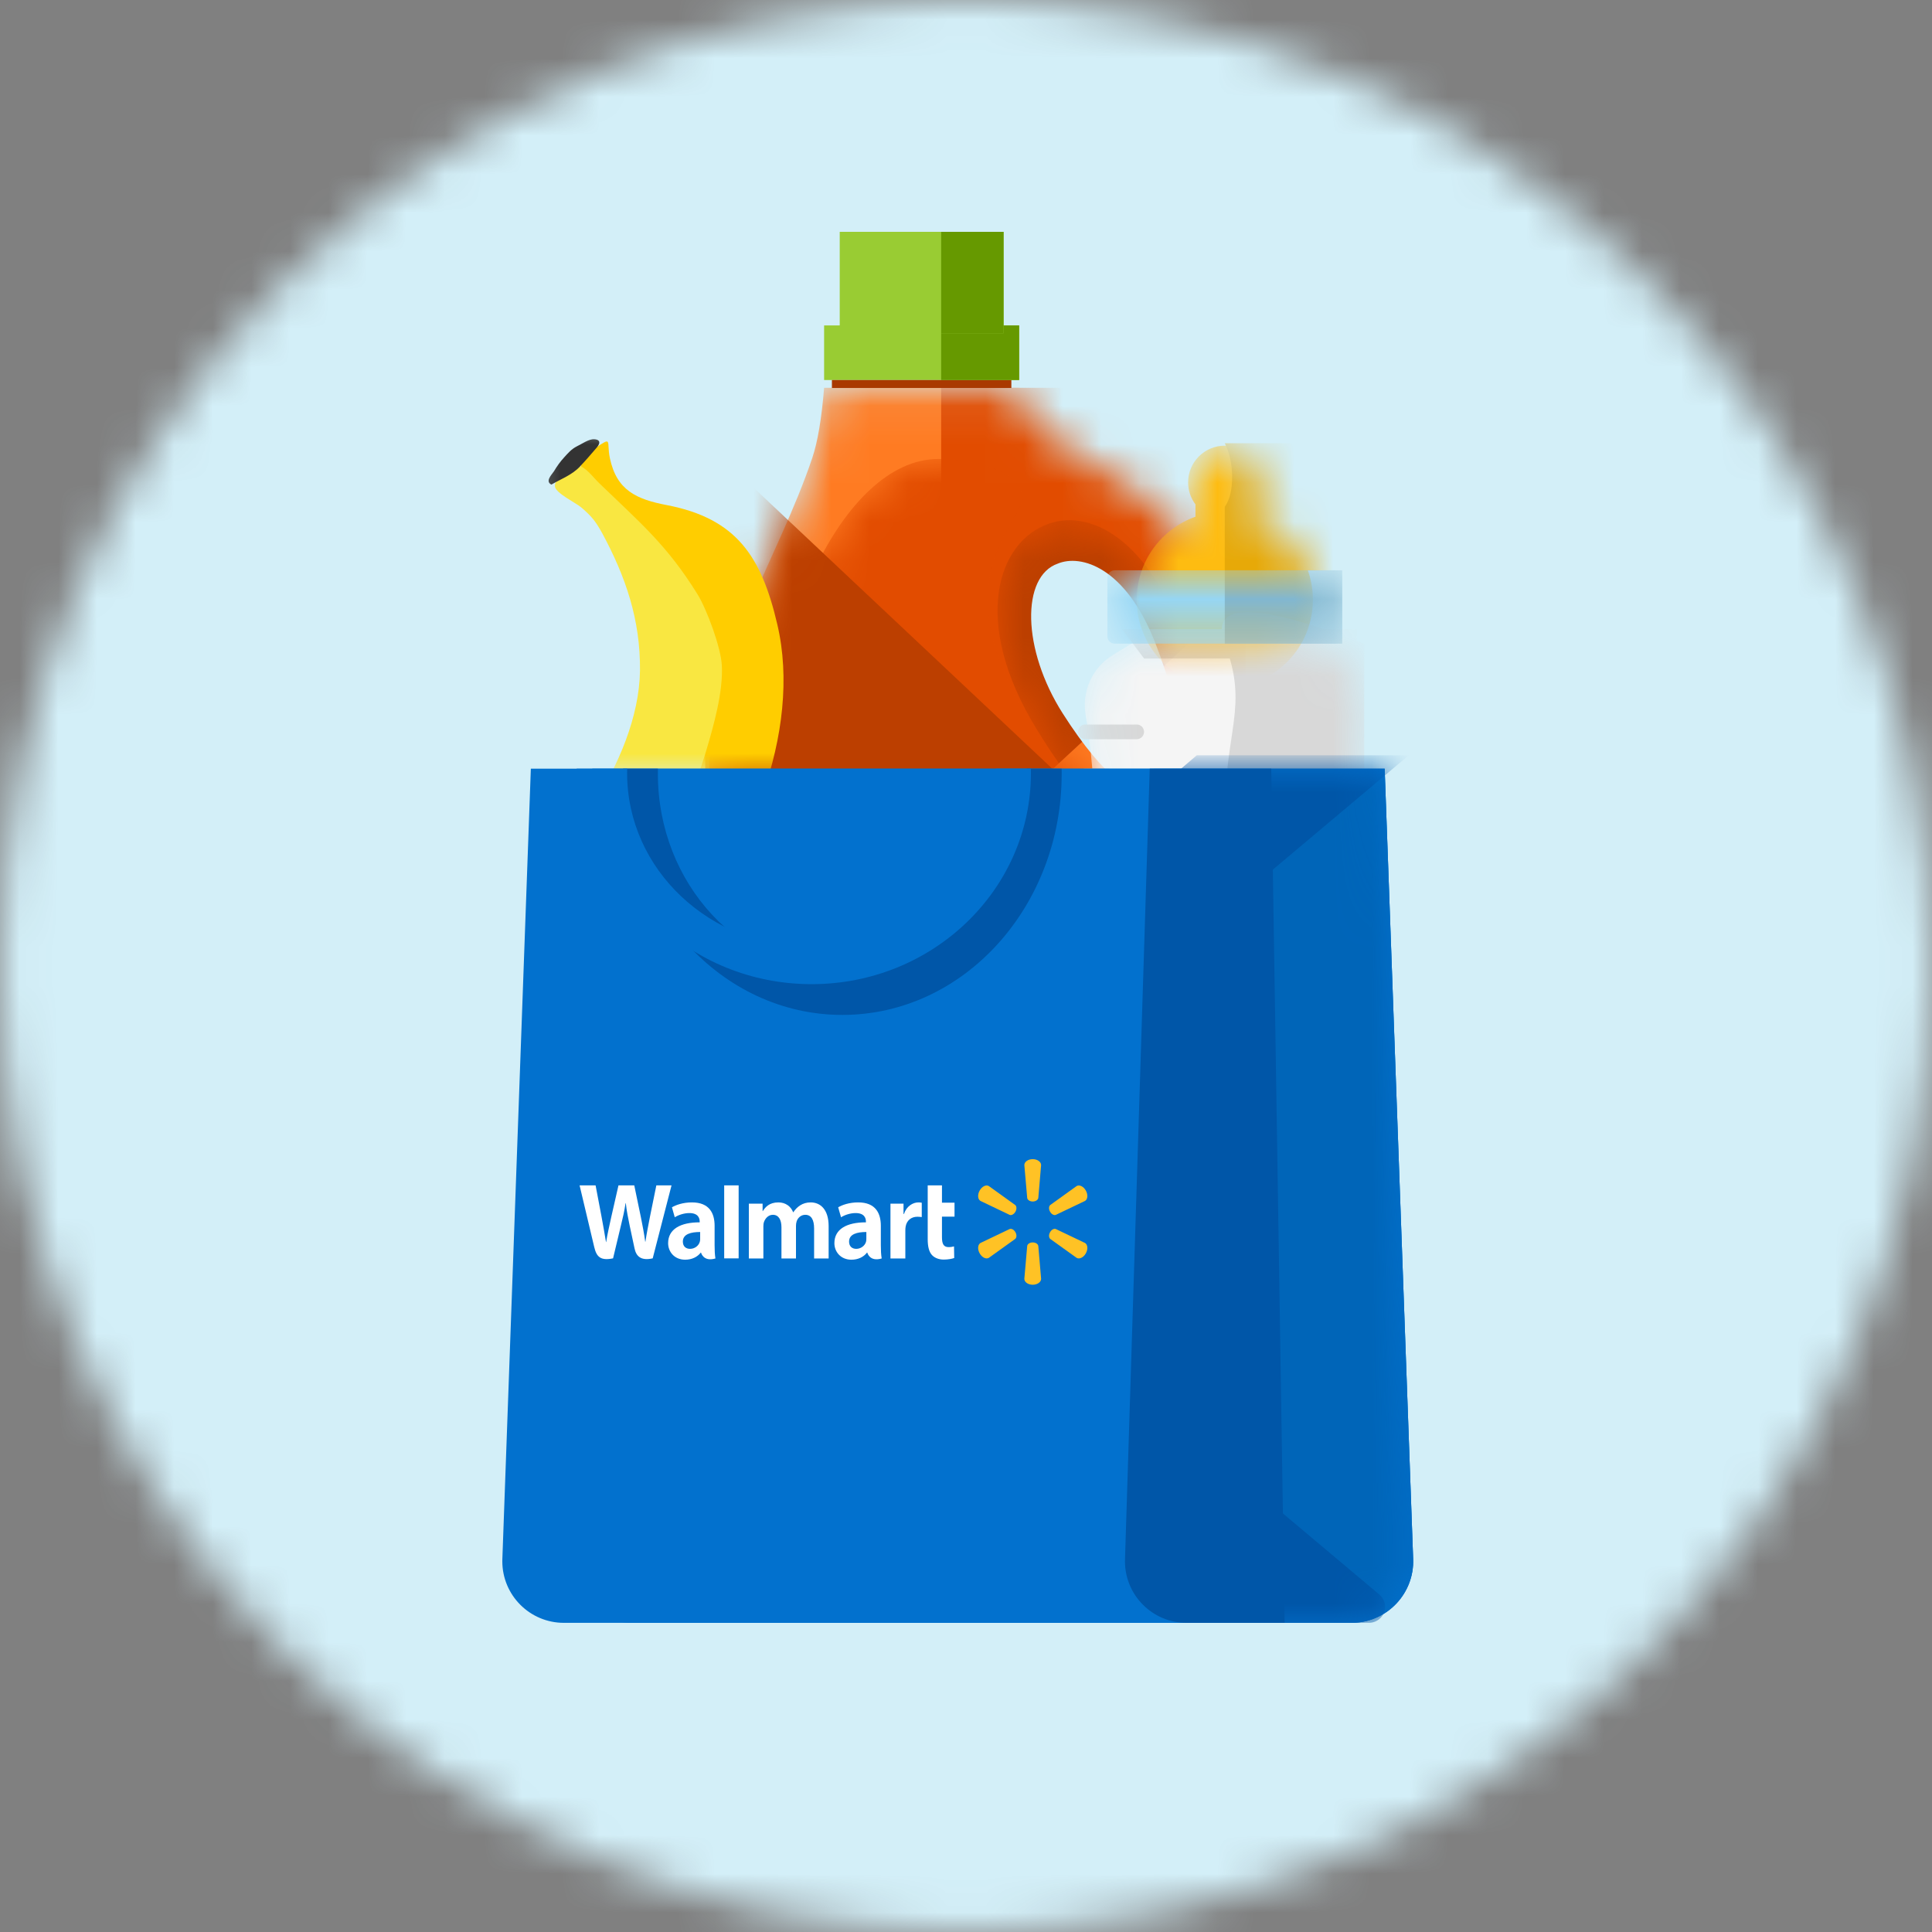 <svg width="50" height="50" viewBox="0 0 50 50" fill="none" xmlns="http://www.w3.org/2000/svg">
<rect x="0" y="0" width="50" height="50" fill="#808080" stroke="none"/>
<mask id="mask0_1628_22276" style="mask-type:alpha" maskUnits="userSpaceOnUse" x="0" y="0" width="50" height="50">
<circle cx="25" cy="25" r="25" fill="white"/>
</mask>
<g mask="url(#mask0_1628_22276)">
<rect width="50" height="50" fill="#D3EFF8"/>
<mask id="mask1_1628_22276" style="mask-type:alpha" maskUnits="userSpaceOnUse" x="18" y="10" width="15" height="21">
<path d="M21.328 10.034H26.376C26.386 10.714 26.937 11.32 28.029 11.851C32.232 13.896 32.232 17.46 32.232 20.938C32.232 24.617 31.792 27.459 30.912 29.462C30.654 30.049 30.073 30.428 29.433 30.428H21.541C20.837 30.428 20.215 29.972 20.002 29.302C18.905 25.847 18.356 22.655 18.356 19.726C18.356 17.113 20.149 14.445 21.021 11.851C21.162 11.432 21.264 10.826 21.328 10.034Z" fill="white"/>
</mask>
<g mask="url(#mask1_1628_22276)">
<path d="M21.328 10.036H26.376C26.386 10.716 26.937 11.322 28.029 11.853C32.232 13.898 32.232 17.462 32.232 20.939C32.232 24.619 31.792 27.461 30.912 29.464C30.654 30.051 30.073 30.43 29.433 30.43H21.541C20.837 30.43 20.215 29.974 20.002 29.303C18.905 25.849 18.356 22.657 18.356 19.728C18.356 17.115 20.149 14.447 21.021 11.853C21.162 11.434 21.264 10.828 21.328 10.036Z" fill="#FF7B22"/>
<path d="M32.232 10.036H24.357V30.43H32.232V10.036Z" fill="#E24C00"/>
<mask id="mask2_1628_22276" style="mask-type:alpha" maskUnits="userSpaceOnUse" x="19" y="11" width="13" height="17">
<path d="M24.281 11.88C25.77 11.88 26.773 12.54 26.375 13.159C25.441 14.697 24.945 16.003 26.945 19.204C28.279 21.338 29.654 22.523 31.07 22.76L30.597 26.401C30.492 27.206 29.807 27.808 28.995 27.808H22.518C21.912 27.808 21.373 27.421 21.179 26.846C20.531 24.928 20.129 22.837 19.972 20.574C19.696 16.603 21.773 11.88 24.281 11.88Z" fill="white"/>
</mask>
<g mask="url(#mask2_1628_22276)">
<path d="M24.281 11.878C25.77 11.878 26.774 12.539 26.376 13.157C25.441 14.695 24.945 16.002 26.945 19.202C28.279 21.336 29.654 22.521 31.071 22.758L30.597 26.399C30.492 27.204 29.807 27.806 28.995 27.806H22.518C21.912 27.806 21.373 27.419 21.179 26.845C20.532 24.927 20.129 22.836 19.972 20.573C19.696 16.602 21.773 11.878 24.281 11.878Z" fill="#E24C00"/>
</g>
</g>
<path d="M26.376 8.422H21.328V9.835H26.376V8.422Z" fill="#99CC33"/>
<path d="M26.174 9.835H21.53V10.041H26.174V9.835Z" fill="#A93900"/>
<path d="M26.376 8.422H24.357V9.835H26.376V8.422Z" fill="#669900"/>
<path d="M25.973 6H21.732V8.625H25.973V6Z" fill="#99CC33"/>
<path d="M25.973 6H24.357V8.625H25.973V6Z" fill="#669900"/>
<mask id="mask3_1628_22276" style="mask-type:alpha" maskUnits="userSpaceOnUse" x="25" y="13" width="7" height="9">
<path d="M27.153 13.547C25.806 14.009 25.127 16.091 26.823 18.86C28.519 21.629 29.642 22.039 30.565 21.47C31.623 20.991 31.471 18.721 30.565 16.34C29.659 13.959 28.235 13.182 27.153 13.547Z" fill="white"/>
</mask>
<g mask="url(#mask3_1628_22276)">
<path d="M27.152 13.549C25.806 14.01 25.126 16.092 26.822 18.861C28.519 21.631 29.642 22.04 30.565 21.471C31.623 20.992 31.471 18.722 30.565 16.341C29.658 13.96 28.235 13.183 27.152 13.549Z" fill="#BC3F00"/>
<path fill-rule="evenodd" clip-rule="evenodd" d="M26.884 20.235L32.645 14.908L34.251 23.768H26.376L26.884 20.235Z" fill="#FF7B22"/>
</g>
<path fill-rule="evenodd" clip-rule="evenodd" d="M27.376 14.586C26.43 14.914 26.44 16.799 27.508 18.471C28.576 20.142 29.476 20.837 30.102 20.442C30.728 20.021 30.663 18.585 29.895 16.629C29.127 14.673 27.975 14.338 27.376 14.586Z" fill="#D2EFF9"/>
<mask id="mask4_1628_22276" style="mask-type:alpha" maskUnits="userSpaceOnUse" x="18" y="10" width="15" height="21">
<path d="M21.328 10.034H26.376C26.386 10.714 26.937 11.32 28.029 11.851C32.232 13.896 32.232 17.46 32.232 20.938C32.232 24.617 31.792 27.459 30.912 29.462C30.654 30.049 30.073 30.428 29.433 30.428H21.541C20.837 30.428 20.215 29.972 20.002 29.302C18.905 25.847 18.356 22.655 18.356 19.726C18.356 17.113 20.149 14.445 21.021 11.851C21.162 11.432 21.264 10.826 21.328 10.034Z" fill="white"/>
</mask>
<g mask="url(#mask4_1628_22276)">
<path fill-rule="evenodd" clip-rule="evenodd" d="M18.268 11.459L32.232 24.597L18.241 24.786L18.268 11.459Z" fill="#BC3F00"/>
</g>
<mask id="mask5_1628_22276" style="mask-type:alpha" maskUnits="userSpaceOnUse" x="29" y="11" width="5" height="7">
<path d="M31.698 11.535C32.222 11.535 32.647 11.96 32.647 12.485C32.647 12.698 32.577 12.895 32.458 13.054L32.458 13.374C33.343 13.687 33.977 14.531 33.977 15.523C33.977 16.782 32.956 17.802 31.698 17.802C30.439 17.802 29.419 16.782 29.419 15.523C29.419 14.531 30.053 13.687 30.938 13.374L30.938 13.054C30.819 12.896 30.748 12.698 30.748 12.485C30.748 11.96 31.173 11.535 31.698 11.535Z" fill="white"/>
</mask>
<g mask="url(#mask5_1628_22276)">
<path d="M31.698 11.534C32.222 11.534 32.647 11.959 32.647 12.484C32.647 12.697 32.577 12.895 32.458 13.053L32.458 13.373C33.343 13.686 33.977 14.53 33.977 15.522C33.977 16.781 32.956 17.801 31.698 17.801C30.439 17.801 29.419 16.781 29.419 15.522C29.419 14.53 30.053 13.686 30.938 13.373L30.938 13.053C30.819 12.895 30.748 12.697 30.748 12.484C30.748 11.959 31.173 11.534 31.698 11.534Z" fill="#FEBC11"/>
<path fill-rule="evenodd" clip-rule="evenodd" d="M31.697 11.47H34.736V14.762H31.697V13.116C31.824 12.939 31.887 12.683 31.887 12.349C31.887 12.014 31.824 11.721 31.697 11.47Z" fill="#E7A908"/>
</g>
<mask id="mask6_1628_22276" style="mask-type:alpha" maskUnits="userSpaceOnUse" x="28" y="16" width="8" height="11">
<path d="M28.802 16.949L29.587 16.47H33.807L34.553 16.924C35.083 17.248 35.363 17.862 35.259 18.475C35.135 19.205 35.074 20.117 35.074 21.209C35.074 22.295 35.135 23.381 35.257 24.467C35.35 25.3 34.75 26.052 33.916 26.146C33.86 26.152 33.803 26.156 33.747 26.156H29.618C28.779 26.156 28.099 25.475 28.099 24.636C28.099 24.581 28.102 24.526 28.108 24.471C28.25 23.175 28.321 22.088 28.321 21.209C28.321 20.305 28.245 19.4 28.095 18.495C27.993 17.884 28.273 17.272 28.802 16.949Z" fill="white"/>
</mask>
<g mask="url(#mask6_1628_22276)">
<path d="M28.802 16.95L29.587 16.471H33.808L34.553 16.926C35.083 17.249 35.363 17.863 35.259 18.476C35.136 19.206 35.074 20.118 35.074 21.211C35.074 22.297 35.135 23.382 35.257 24.468C35.351 25.302 34.751 26.054 33.917 26.148C33.86 26.154 33.804 26.157 33.747 26.157H29.618C28.779 26.157 28.099 25.477 28.099 24.638C28.099 24.582 28.102 24.527 28.108 24.472C28.25 23.177 28.321 22.09 28.321 21.211C28.321 20.306 28.246 19.401 28.095 18.497C27.993 17.885 28.273 17.273 28.802 16.95Z" fill="#F5F5F5"/>
<path fill-rule="evenodd" clip-rule="evenodd" d="M29.038 16.283H35.116V17.042H29.608L29.038 16.283Z" fill="#D8D8D8"/>
<path fill-rule="evenodd" clip-rule="evenodd" d="M31.698 16.66C31.282 15.57 32.485 15.57 35.306 16.66V26.156C32.337 27.083 31.134 27.083 31.698 26.156C32.543 24.766 31.698 23.329 31.698 21.106C31.698 18.883 32.322 18.296 31.698 16.66Z" fill="#D8D8D8"/>
<path d="M29.418 18.75H28.089C27.984 18.75 27.899 18.835 27.899 18.94C27.899 19.045 27.984 19.13 28.089 19.13H29.418C29.523 19.13 29.608 19.045 29.608 18.94C29.608 18.835 29.523 18.75 29.418 18.75Z" fill="#D8D8D8"/>
<path d="M28.658 19.89H28.089C27.984 19.89 27.899 19.975 27.899 20.08C27.899 20.185 27.984 20.27 28.089 20.27H28.658C28.763 20.27 28.848 20.185 28.848 20.08C28.848 19.975 28.763 19.89 28.658 19.89Z" fill="#D8D8D8"/>
<path d="M29.418 21.03H28.089C27.984 21.03 27.899 21.115 27.899 21.22C27.899 21.325 27.984 21.41 28.089 21.41H29.418C29.523 21.41 29.608 21.325 29.608 21.22C29.608 21.115 29.523 21.03 29.418 21.03Z" fill="#D8D8D8"/>
<path d="M28.658 22.17H28.089C27.984 22.17 27.899 22.255 27.899 22.36C27.899 22.465 27.984 22.55 28.089 22.55H28.658C28.763 22.55 28.848 22.465 28.848 22.36C28.848 22.255 28.763 22.17 28.658 22.17Z" fill="#D8D8D8"/>
<path d="M29.418 23.31H28.089C27.984 23.31 27.899 23.395 27.899 23.5C27.899 23.605 27.984 23.69 28.089 23.69H29.418C29.523 23.69 29.608 23.605 29.608 23.5C29.608 23.395 29.523 23.31 29.418 23.31Z" fill="#D8D8D8"/>
</g>
<mask id="mask7_1628_22276" style="mask-type:alpha" maskUnits="userSpaceOnUse" x="28" y="14" width="7" height="3">
<path d="M34.546 14.757H28.848C28.744 14.757 28.659 14.842 28.659 14.947V16.466C28.659 16.571 28.744 16.656 28.848 16.656H34.546C34.651 16.656 34.736 16.571 34.736 16.466V14.947C34.736 14.842 34.651 14.757 34.546 14.757Z" fill="white"/>
</mask>
<g mask="url(#mask7_1628_22276)">
<path d="M34.546 14.759H28.849C28.744 14.759 28.659 14.844 28.659 14.949V16.468C28.659 16.573 28.744 16.658 28.849 16.658H34.546C34.651 16.658 34.736 16.573 34.736 16.468V14.949C34.736 14.844 34.651 14.759 34.546 14.759Z" fill="#96D6F4"/>
<path d="M34.736 14.759H31.697V16.658H34.736V14.759Z" fill="#81B7D1"/>
</g>
<mask id="mask8_1628_22276" style="mask-type:alpha" maskUnits="userSpaceOnUse" x="13" y="10" width="9" height="11">
<path d="M21.371 10.948H13.457V20.049H21.371V10.948Z" fill="white"/>
</mask>
<g mask="url(#mask8_1628_22276)">
<path fill-rule="evenodd" clip-rule="evenodd" d="M9.655 25.837C10.143 27.213 12.047 27.062 13.286 26.79C14.862 26.451 16.171 25.565 17.34 24.409C19.36 22.409 20.77 18.924 20.116 16.157C19.705 14.395 19.055 13.42 17.262 13.073C16.467 12.921 15.96 12.689 15.784 11.859C15.69 11.411 15.871 11.278 15.385 11.611C14.894 11.954 14.971 12.11 15.305 12.525C16.264 13.726 17.495 14.639 18.004 16.19C18.43 17.489 18.164 19.11 17.588 20.375C16.152 23.565 12.994 25.794 9.655 25.837Z" fill="#FFCD00"/>
<path fill-rule="evenodd" clip-rule="evenodd" d="M9.581 25.605C10.286 24.5 11.41 23.971 12.514 23.372C13.664 22.75 14.639 21.945 15.354 20.822C16.002 19.806 16.545 18.56 16.563 17.357C16.576 16.033 16.188 14.92 15.589 13.806C15.41 13.481 15.306 13.358 15.042 13.131C14.911 13.018 14.373 12.759 14.361 12.588C14.336 12.376 14.785 12.048 14.97 12.059C15.146 12.065 15.374 12.38 15.51 12.507C16.578 13.538 17.259 14.104 18.047 15.372C18.292 15.765 18.66 16.763 18.681 17.221C18.717 17.91 18.471 18.775 18.273 19.44C18.125 19.943 17.897 20.535 17.665 21.006C17.374 21.59 17.036 22.244 16.635 22.761C15.781 23.85 14.32 24.751 13.179 25.508C12.135 26.207 10.264 26.796 9.581 25.605Z" fill="#F9E741"/>
<path fill-rule="evenodd" clip-rule="evenodd" d="M14.27 12.541C14.509 12.402 14.802 12.291 14.999 12.084C15.144 11.933 15.285 11.768 15.426 11.604C15.524 11.5 15.565 11.379 15.38 11.368C15.24 11.357 15.059 11.49 14.926 11.553C14.788 11.624 14.704 11.723 14.601 11.836C14.497 11.949 14.417 12.062 14.336 12.197C14.255 12.31 14.11 12.461 14.27 12.541Z" fill="#333333"/>
</g>
<path fill-rule="evenodd" clip-rule="evenodd" d="M14.925 19.894H35.835L36.572 40.348C36.604 41.227 35.917 41.966 35.038 41.998C35.019 41.998 34.999 41.999 34.98 41.999H16.334C15.454 41.999 14.741 41.285 14.741 40.406C14.741 40.401 14.741 40.396 14.741 40.391L14.925 19.894Z" fill="#0271CE"/>
<path fill-rule="evenodd" clip-rule="evenodd" d="M13.738 19.894H35.835L36.572 40.348C36.604 41.227 35.916 41.966 35.037 41.998C35.018 41.998 34.999 41.999 34.98 41.999H14.593C13.713 41.999 13 41.285 13 40.406C13 40.386 13 40.367 13.001 40.348L13.738 19.894Z" fill="#0271CE"/>
<path fill-rule="evenodd" clip-rule="evenodd" d="M22.796 31.723C22.796 31.401 22.662 31.118 22.21 31.118C21.977 31.118 21.793 31.185 21.692 31.245L21.766 31.503C21.858 31.444 22.005 31.394 22.143 31.394C22.373 31.394 22.41 31.528 22.41 31.614V31.634C21.91 31.633 21.594 31.811 21.594 32.173C21.594 32.394 21.755 32.601 22.035 32.601C22.207 32.601 22.351 32.531 22.437 32.418H22.446C22.446 32.418 22.503 32.663 22.818 32.569C22.801 32.467 22.796 32.358 22.796 32.227V31.723ZM22.421 32.062C22.421 32.088 22.419 32.115 22.412 32.139C22.383 32.237 22.283 32.32 22.159 32.32C22.056 32.32 21.974 32.26 21.974 32.132C21.974 31.937 22.183 31.884 22.421 31.884V32.062ZM15.414 30.678C15.452 30.878 15.562 31.458 15.562 31.458C15.608 31.697 15.65 31.947 15.683 32.144H15.688C15.719 31.934 15.769 31.736 15.821 31.489L16.006 30.678H16.415L16.588 31.51C16.634 31.742 16.669 31.92 16.698 32.135H16.704C16.735 31.918 16.775 31.732 16.82 31.494L16.986 30.678H17.379L16.892 32.566C16.582 32.636 16.463 32.508 16.421 32.305C16.378 32.102 16.295 31.715 16.295 31.715C16.253 31.503 16.219 31.354 16.196 31.137H16.19C16.157 31.352 16.122 31.503 16.07 31.714L15.866 32.566C15.55 32.631 15.44 32.535 15.379 32.275C15.327 32.052 15 30.678 15 30.678H15.414ZM18.494 31.723C18.494 31.401 18.36 31.118 17.907 31.118C17.675 31.118 17.491 31.185 17.39 31.245L17.463 31.503C17.555 31.444 17.702 31.394 17.841 31.394C18.07 31.394 18.108 31.528 18.108 31.614V31.634C17.608 31.633 17.291 31.811 17.291 32.173C17.291 32.394 17.452 32.601 17.732 32.601C17.904 32.601 18.048 32.531 18.135 32.418H18.143C18.143 32.418 18.201 32.663 18.515 32.569C18.499 32.467 18.494 32.358 18.494 32.227V31.723ZM18.12 32.062C18.12 32.088 18.118 32.115 18.11 32.139C18.082 32.237 17.983 32.32 17.858 32.32C17.755 32.32 17.672 32.26 17.672 32.132C17.672 31.937 17.882 31.884 18.12 31.884V32.062ZM18.742 32.566H19.116V30.678H18.742V32.566ZM24.378 30.678V31.125H24.703V31.486H24.378V32.019C24.378 32.191 24.421 32.275 24.548 32.275C24.608 32.275 24.652 32.267 24.69 32.257L24.695 32.557C24.643 32.577 24.535 32.598 24.424 32.598C24.294 32.598 24.185 32.552 24.119 32.48C24.044 32.398 24.009 32.263 24.009 32.071V30.678H24.378ZM23.383 31.15V31.418H23.394C23.462 31.214 23.626 31.118 23.77 31.118C23.806 31.118 23.826 31.121 23.855 31.127V31.498C23.821 31.494 23.789 31.489 23.744 31.489C23.581 31.489 23.467 31.586 23.439 31.738C23.433 31.769 23.43 31.804 23.43 31.843V32.569H23.045V31.15H23.383ZM19.736 31.15V31.343H19.742C19.806 31.24 19.911 31.118 20.145 31.118C20.327 31.118 20.467 31.219 20.526 31.372H20.532C20.583 31.295 20.642 31.237 20.707 31.195C20.785 31.146 20.871 31.118 20.98 31.118C21.226 31.118 21.445 31.293 21.445 31.734V32.569H21.069V31.792C21.069 31.569 20.995 31.439 20.841 31.439C20.729 31.439 20.646 31.517 20.616 31.612C20.605 31.645 20.6 31.69 20.6 31.727V32.569H20.224V31.761C20.224 31.571 20.153 31.439 20.002 31.439C19.88 31.439 19.804 31.537 19.773 31.621C19.76 31.657 19.756 31.698 19.756 31.737V32.569H19.38V31.15H19.736Z" fill="white"/>
<path fill-rule="evenodd" clip-rule="evenodd" d="M26.584 31.004L26.51 30.152C26.51 30.068 26.606 29.999 26.727 29.999C26.848 29.999 26.944 30.068 26.944 30.152L26.871 31.004C26.862 31.055 26.801 31.095 26.727 31.095C26.653 31.095 26.592 31.055 26.584 31.004M26.13 31.441L25.375 31.08C25.304 31.039 25.293 30.919 25.354 30.811C25.414 30.704 25.52 30.653 25.591 30.695L26.274 31.186C26.313 31.219 26.316 31.293 26.279 31.359C26.242 31.425 26.177 31.459 26.13 31.441M27.18 31.186L27.863 30.695C27.934 30.653 28.041 30.704 28.101 30.811C28.161 30.919 28.151 31.039 28.08 31.08L27.324 31.441C27.277 31.459 27.213 31.425 27.176 31.359C27.138 31.293 27.142 31.219 27.18 31.186M26.727 32.154C26.801 32.154 26.862 32.193 26.871 32.245L26.944 33.096C26.944 33.18 26.848 33.249 26.727 33.249C26.606 33.249 26.51 33.18 26.51 33.096L26.584 32.245C26.592 32.193 26.653 32.154 26.727 32.154M27.176 31.889C27.213 31.823 27.277 31.789 27.324 31.807L28.08 32.168C28.151 32.21 28.161 32.33 28.101 32.437C28.041 32.544 27.934 32.595 27.863 32.553L27.18 32.063C27.142 32.029 27.138 31.955 27.176 31.889M26.279 31.889C26.316 31.955 26.313 32.029 26.274 32.063L25.591 32.553C25.52 32.595 25.414 32.544 25.354 32.437C25.293 32.33 25.304 32.21 25.375 32.168L26.13 31.807C26.177 31.789 26.242 31.823 26.279 31.889" fill="#FFC225"/>
<path fill-rule="evenodd" clip-rule="evenodd" d="M27.476 20.027C27.476 23.473 24.935 26.266 21.8 26.266C18.666 26.266 16.125 23.473 16.125 20.027C16.125 19.982 16.125 19.938 16.126 19.894L17.027 19.894C17.026 19.938 17.026 19.982 17.026 20.027C17.026 22.871 19.164 25.177 21.8 25.177C24.438 25.177 26.575 22.871 26.575 20.027C26.575 19.982 26.575 19.938 26.574 19.894L27.475 19.894C27.476 19.938 27.476 19.982 27.476 20.027Z" fill="#0056A8"/>
<path fill-rule="evenodd" clip-rule="evenodd" d="M26.68 20.01C26.68 23.026 24.139 25.47 21.004 25.47C17.87 25.47 15.329 23.026 15.329 20.01C15.329 19.971 15.329 19.933 15.33 19.894L16.231 19.894C16.23 19.933 16.23 19.971 16.23 20.01C16.23 22.499 18.367 24.517 21.004 24.517C23.641 24.517 25.779 22.499 25.779 20.01C25.779 19.971 25.778 19.933 25.777 19.894L26.678 19.894C26.679 19.933 26.68 19.971 26.68 20.01Z" fill="#0271CE"/>
<mask id="mask9_1628_22276" style="mask-type:alpha" maskUnits="userSpaceOnUse" x="29" y="19" width="8" height="23">
<path d="M29.86 19.894H35.834L36.572 40.348C36.603 41.227 35.916 41.965 35.037 41.997C35.018 41.998 34.999 41.998 34.98 41.998H31.453C30.574 41.998 29.86 41.285 29.86 40.405V19.894Z" fill="white"/>
</mask>
<g mask="url(#mask9_1628_22276)">
<path d="M29.861 19.894H35.835L36.572 40.348C36.604 41.227 35.916 41.966 35.037 41.997C35.018 41.998 34.999 41.998 34.98 41.998H31.454C30.574 41.998 29.861 41.285 29.861 40.405V19.894Z" fill="#0065B8"/>
<path fill-rule="evenodd" clip-rule="evenodd" d="M35.432 41.998H31.078L29.927 41.013L32.62 38.679L35.698 41.268C35.873 41.415 35.895 41.676 35.748 41.85C35.67 41.944 35.554 41.998 35.432 41.998Z" fill="#0056A8"/>
<path fill-rule="evenodd" clip-rule="evenodd" d="M36.46 19.546H30.973L29.822 20.53L32.514 22.865L36.46 19.546Z" fill="#0056A8"/>
</g>
<path fill-rule="evenodd" clip-rule="evenodd" d="M29.755 19.894H32.9L33.246 41.999H30.707C29.828 41.999 29.114 41.285 29.114 40.406C29.114 40.389 29.115 40.372 29.115 40.356L29.755 19.894Z" fill="#0056A8"/>
</g>
</svg>
